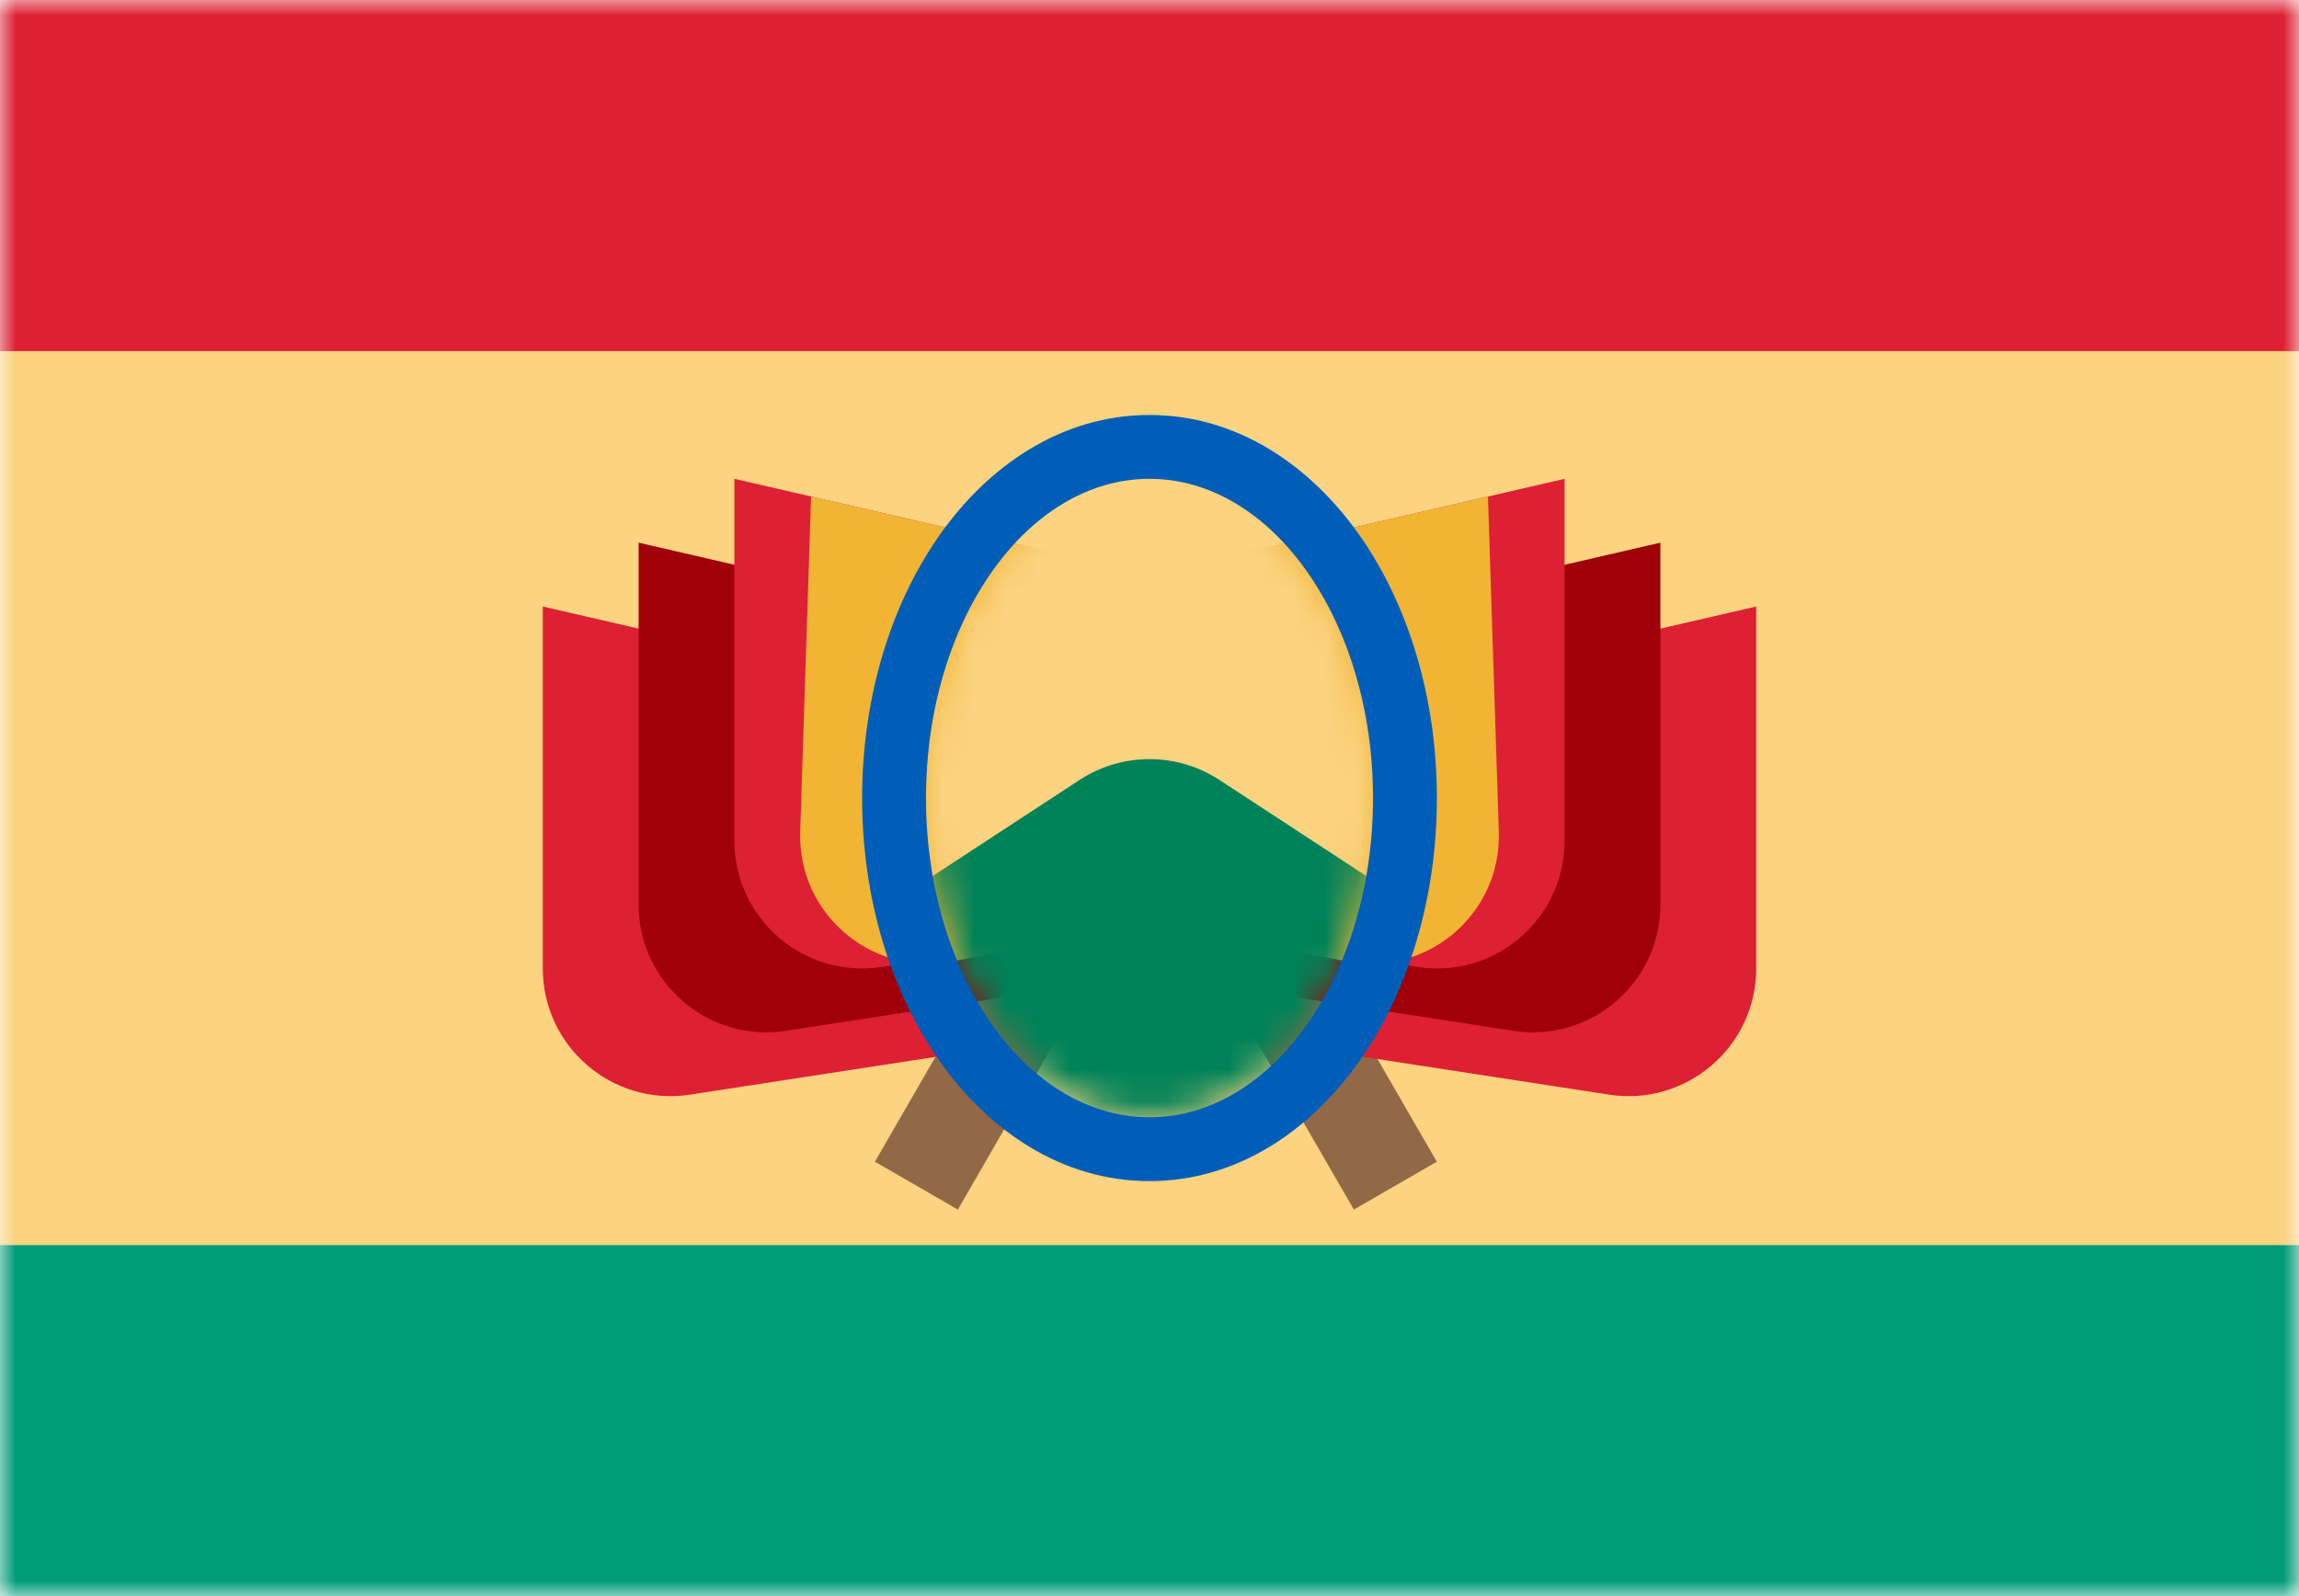 <svg width="72" height="50" viewBox="0 0 72 50" fill="none" xmlns="http://www.w3.org/2000/svg">
<mask id="mask0_780_1536" style="mask-type:alpha" maskUnits="userSpaceOnUse" x="0" y="0" width="72" height="50">
<rect width="72" height="50" fill="#D9D9D9"/>
</mask>
<g mask="url(#mask0_780_1536)">
<rect y="50" width="11" height="72" transform="rotate(-90 0 50)" fill="#009B77"/>
<rect y="39" width="28" height="72" transform="rotate(-90 0 39)" fill="#FBD381"/>
<rect y="11" width="11" height="72" transform="rotate(-90 0 11)" fill="#DD2033"/>
<path d="M35.998 27.5L33.4 26L27.4 36.392L29.998 37.892L35.998 27.5Z" fill="#936846"/>
<path d="M36.4 27.5L38.998 26L44.998 36.392L42.4 37.892L36.4 27.5Z" fill="#936846"/>
<path d="M30 22L17 19V30.338C17 32.789 19.185 34.664 21.608 34.291L30 33V22Z" fill="#DD2033"/>
<path d="M42 22L55 19V30.338C55 32.789 52.815 34.664 50.392 34.291L42 33V22Z" fill="#DD2033"/>
<path d="M20 17L33 20V31L24.608 32.291C22.185 32.664 20 30.789 20 28.338V17Z" fill="#A00009"/>
<path d="M52 17L39 20V31L47.392 32.291C49.815 32.664 52 30.789 52 28.338V17Z" fill="#A00009"/>
<path d="M23 15L36 18L49 15V26.338C49 28.789 46.815 30.664 44.392 30.291L36 29L27.608 30.291C25.185 30.664 23 28.789 23 26.338V15Z" fill="#DD2033"/>
<path d="M29.767 30.123L36 29L42.233 30.123C44.739 30.575 47.023 28.602 46.94 26.057L46.6 15.554L36 18L25.4 15.554L25.06 26.057C24.978 28.602 27.262 30.575 29.767 30.123Z" fill="#F1B434"/>
<mask id="mask1_780_1536" style="mask-type:alpha" maskUnits="userSpaceOnUse" x="29" y="15" width="14" height="20">
<ellipse cx="36" cy="25" rx="7" ry="10" fill="#D9D9D9"/>
</mask>
<g mask="url(#mask1_780_1536)">
<path d="M42.588 33.218C41.063 35.397 38.765 37 36 37C33.235 37 30.937 35.397 29.412 33.218C27.882 31.033 27 28.121 27 25C27 21.879 27.882 18.967 29.412 16.782C30.937 14.604 33.235 13 36 13C38.765 13 41.063 14.604 42.588 16.782C44.118 18.967 45 21.879 45 25C45 28.121 44.118 31.033 42.588 33.218Z" fill="#FBD381"/>
<path d="M33.81 24.433C35.14 23.563 36.86 23.563 38.19 24.433L44.69 28.686C48.017 30.863 46.475 36.033 42.5 36.033H29.5C25.525 36.033 23.983 30.863 27.31 28.686L33.81 24.433Z" fill="#008259"/>
</g>
<path fill-rule="evenodd" clip-rule="evenodd" d="M42.588 33.218C41.063 35.397 38.765 37 36 37C33.235 37 30.937 35.397 29.412 33.218C27.882 31.033 27 28.121 27 25C27 21.879 27.882 18.967 29.412 16.782C30.937 14.604 33.235 13 36 13C38.765 13 41.063 14.604 42.588 16.782C44.118 18.967 45 21.879 45 25C45 28.121 44.118 31.033 42.588 33.218ZM36 35C39.866 35 43 30.523 43 25C43 19.477 39.866 15 36 15C32.134 15 29 19.477 29 25C29 30.523 32.134 35 36 35Z" fill="#005EB8"/>
</g>
</svg>
